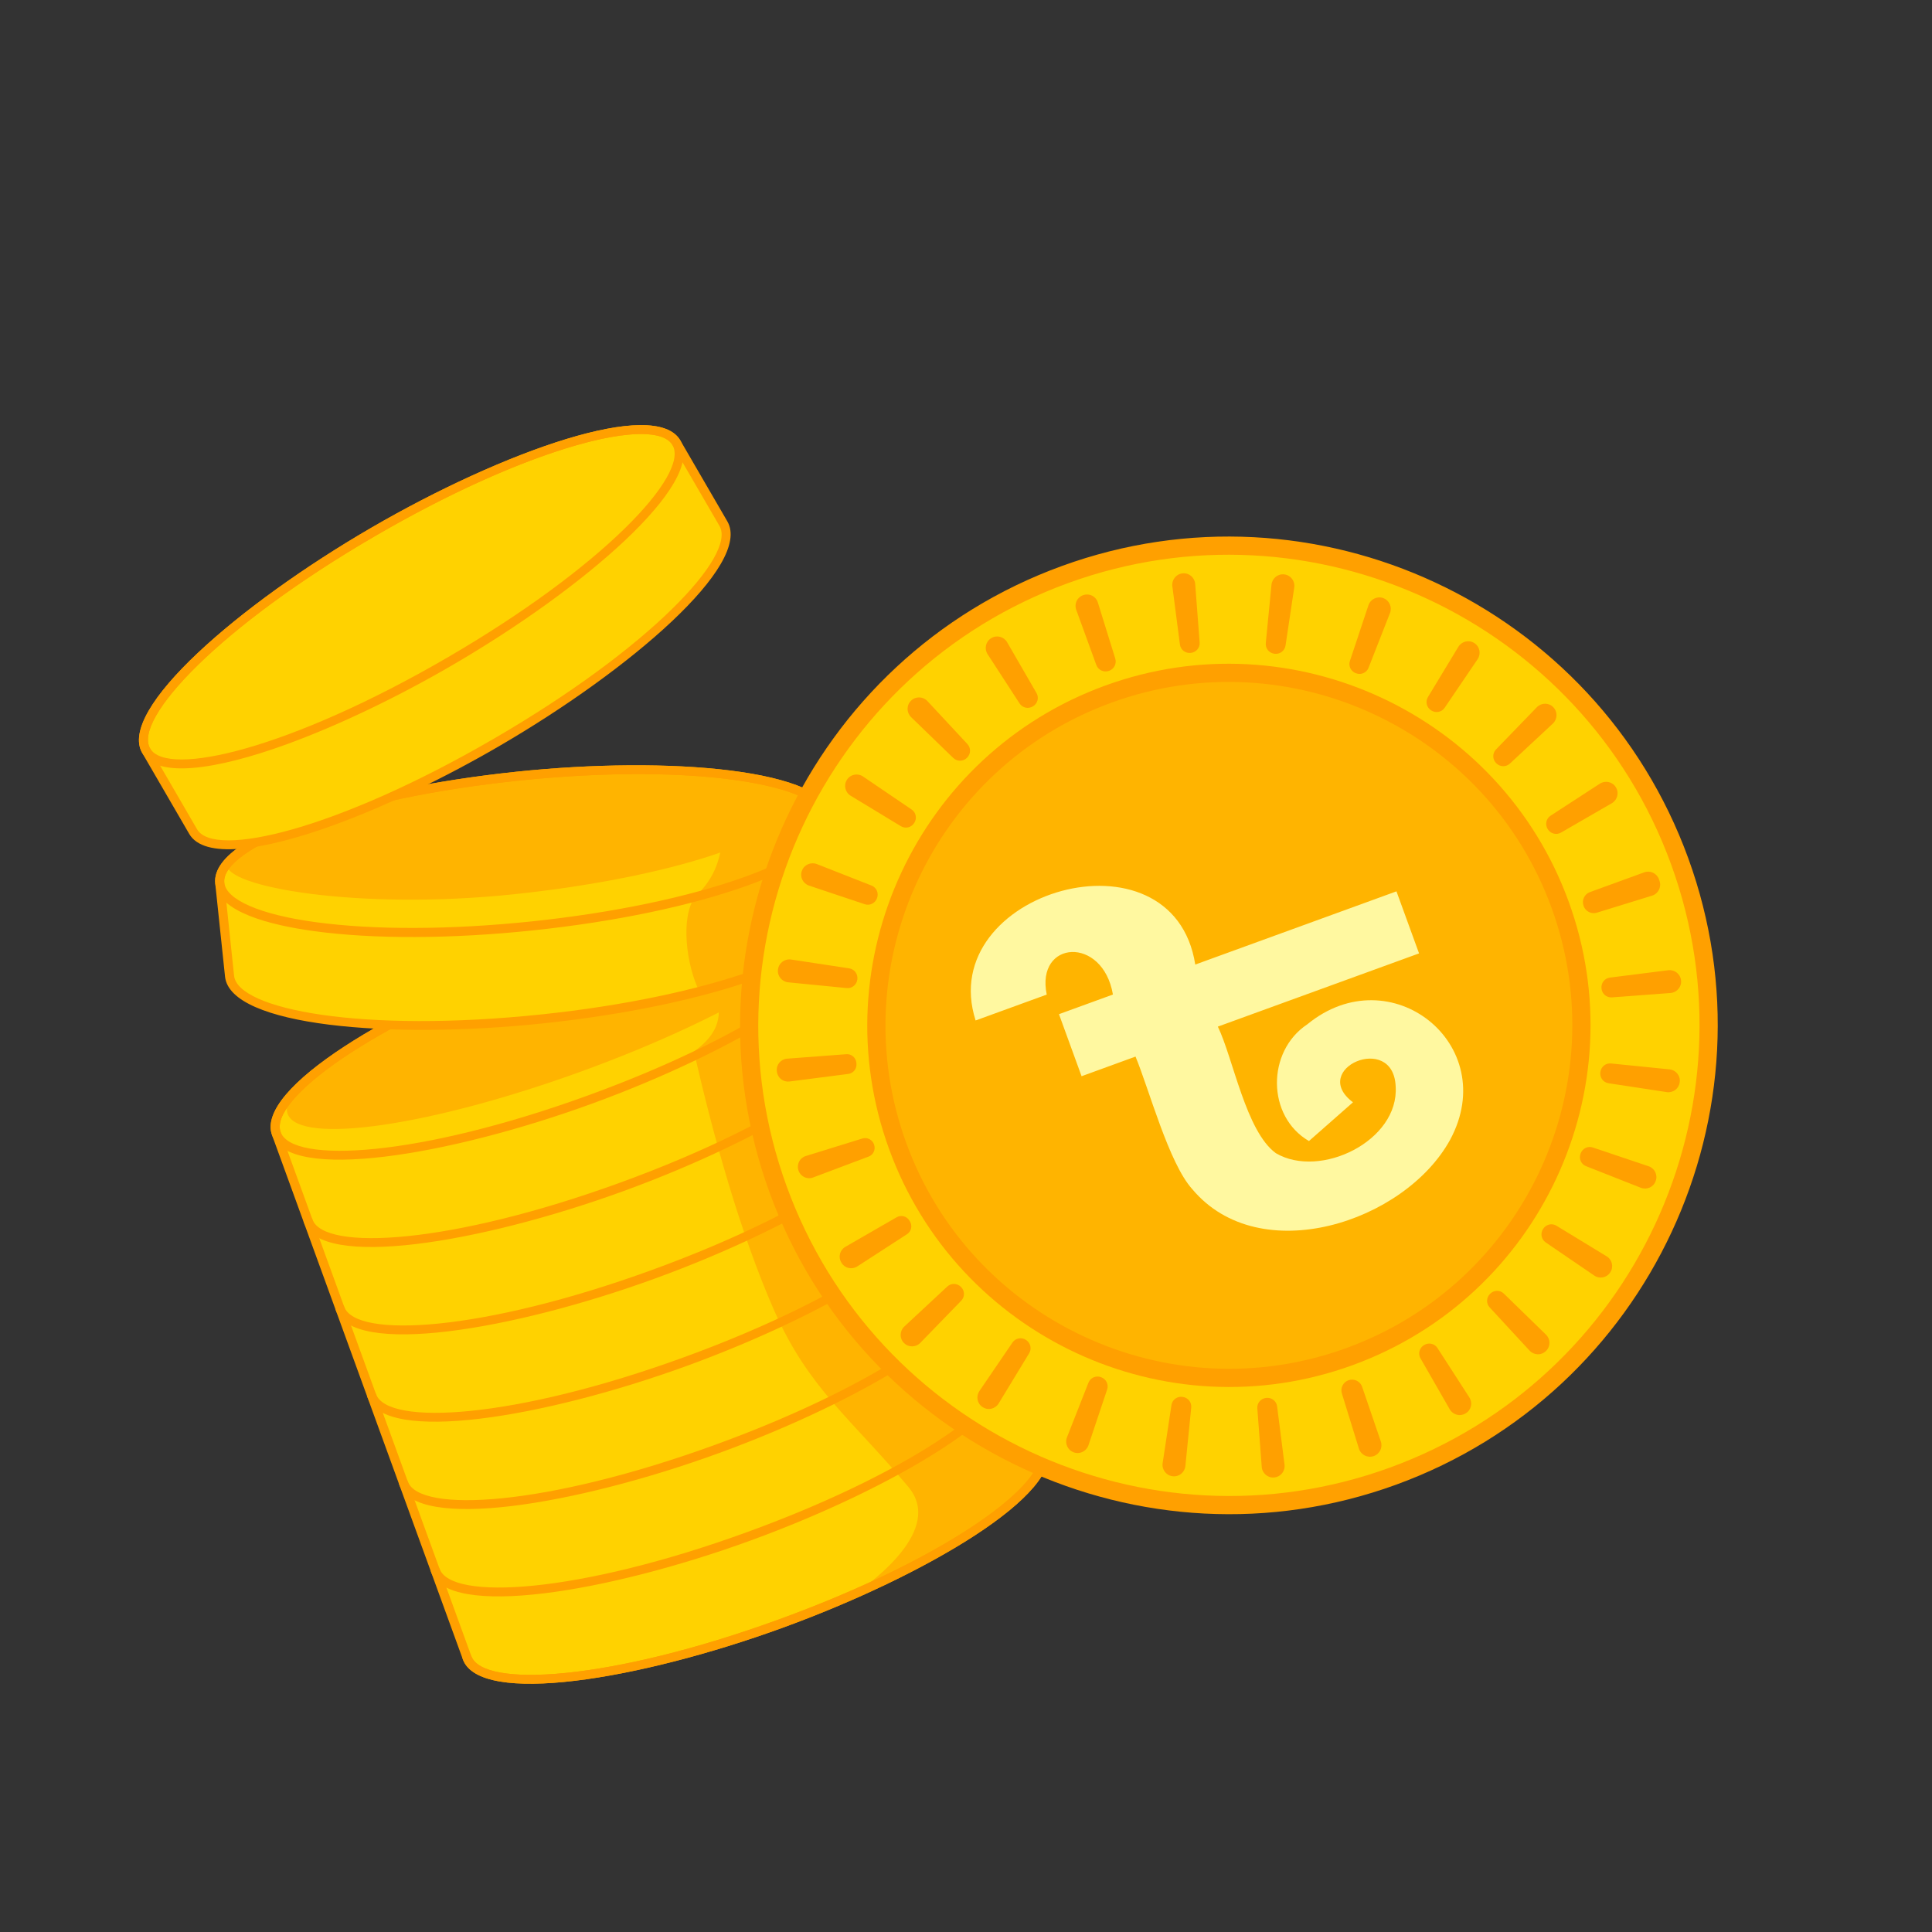 <svg width="78" height="78" viewBox="0 0 78 78" fill="none" xmlns="http://www.w3.org/2000/svg">
<rect x="0" y="0" width="78" height="78" fill="#333333" stroke="none"/>
<g clip-path="url(#clip0_4587_8064)">
<path d="M34.42 37.301C33.847 35.725 28.174 36.343 21.75 38.681C15.326 41.019 10.584 44.192 11.157 45.768L18.858 66.926C19.432 68.502 25.105 67.884 31.528 65.546C37.952 63.208 42.695 60.035 42.121 58.459L34.42 37.301Z" fill="#FFD200"/>
<path d="M23.504 43.244C29.609 41.022 34.185 38.192 33.723 36.924C33.261 35.655 27.938 36.429 21.832 38.651C15.727 40.873 11.151 43.703 11.613 44.971C12.075 46.239 17.398 45.466 23.504 43.244Z" fill="#FFB400"/>
<path d="M34.236 36.795L42.121 58.458C42.551 59.639 39.919 62.058 34.569 64.325C35.211 63.841 38.114 61.758 36.677 60.036C34.395 57.302 32.642 56.068 31.248 52.89C29.875 49.759 28.777 45.799 28.019 42.455C29.044 41.702 29.223 40.976 28.826 39.867C30.333 39.36 33.213 38.39 34.236 36.795Z" fill="#FFB400"/>
<path d="M31.591 65.719C25.788 67.831 19.375 68.883 18.685 66.989C18.65 66.893 18.7 66.788 18.795 66.753C18.89 66.719 18.995 66.768 19.03 66.863C19.502 68.158 24.611 67.869 31.465 65.374C38.32 62.879 42.419 59.817 41.948 58.522C41.913 58.426 41.962 58.321 42.058 58.286C42.153 58.252 42.258 58.301 42.293 58.396C42.983 60.291 37.394 63.607 31.591 65.719Z" fill="#FFA000"/>
<path d="M23.89 44.561C18.088 46.673 11.674 47.725 10.984 45.831C10.295 43.937 15.885 40.62 21.687 38.508C27.49 36.396 33.903 35.344 34.593 37.238C35.282 39.132 29.693 42.449 23.89 44.561ZM21.813 38.853C14.959 41.348 10.858 44.41 11.33 45.705C11.801 47 16.91 46.711 23.765 44.216C30.619 41.721 34.719 38.659 34.247 37.364C33.776 36.069 28.667 36.358 21.813 38.853Z" fill="#FFA000"/>
<path d="M30.308 62.193C24.505 64.305 18.091 65.357 17.402 63.463C17.367 63.367 17.416 63.262 17.512 63.227C17.607 63.193 17.712 63.242 17.747 63.337C18.218 64.632 23.327 64.343 30.182 61.848C37.036 59.353 41.136 56.291 40.664 54.996C40.63 54.9 40.679 54.795 40.774 54.76C40.87 54.726 40.975 54.775 41.01 54.87C41.7 56.764 36.11 60.081 30.308 62.193Z" fill="#FFA000"/>
<path d="M29.024 58.666C23.222 60.778 16.808 61.83 16.118 59.936C16.084 59.841 16.133 59.736 16.228 59.701C16.323 59.666 16.429 59.715 16.463 59.811C16.935 61.105 22.044 60.816 28.898 58.321C35.753 55.826 39.852 52.764 39.381 51.469C39.346 51.374 39.395 51.269 39.491 51.234C39.586 51.199 39.691 51.248 39.726 51.344C40.416 53.238 34.827 56.554 29.024 58.666Z" fill="#FFA000"/>
<path d="M27.741 55.14C21.938 57.252 15.524 58.304 14.835 56.41C14.8 56.315 14.849 56.209 14.944 56.175C15.04 56.14 15.145 56.189 15.18 56.284C15.651 57.579 20.76 57.29 27.615 54.795C34.469 52.3 38.569 49.238 38.097 47.943C38.063 47.848 38.112 47.742 38.207 47.708C38.303 47.673 38.408 47.722 38.443 47.817C39.133 49.711 33.543 53.028 27.741 55.14Z" fill="#FFA000"/>
<path d="M26.457 51.613C20.655 53.725 14.241 54.778 13.551 52.883C13.517 52.788 13.566 52.683 13.661 52.648C13.756 52.614 13.862 52.663 13.896 52.758C14.368 54.053 19.477 53.763 26.331 51.268C33.186 48.773 37.285 45.711 36.814 44.416C36.779 44.321 36.828 44.216 36.924 44.181C37.019 44.147 37.124 44.196 37.159 44.291C37.849 46.185 32.26 49.501 26.457 51.613Z" fill="#FFA000"/>
<path d="M25.174 48.087C19.371 50.199 12.957 51.251 12.268 49.357C12.233 49.262 12.282 49.157 12.377 49.122C12.473 49.087 12.578 49.136 12.613 49.231C13.084 50.526 18.193 50.237 25.048 47.742C31.902 45.247 36.002 42.185 35.531 40.89C35.496 40.795 35.545 40.69 35.64 40.655C35.736 40.62 35.841 40.669 35.876 40.765C36.566 42.659 30.976 45.975 25.174 48.087Z" fill="#FFA000"/>
<path d="M31.591 65.719C25.789 67.831 19.375 68.883 18.685 66.989L10.984 45.831C10.295 43.937 15.885 40.62 21.687 38.508C27.49 36.396 33.903 35.344 34.593 37.238L42.294 58.396C42.983 60.291 37.394 63.607 31.591 65.719ZM21.813 38.853C14.959 41.348 10.858 44.41 11.33 45.705L19.03 66.863C19.502 68.158 24.611 67.869 31.465 65.374C38.32 62.879 42.42 59.817 41.948 58.522L34.247 37.364C33.776 36.069 28.667 36.358 21.813 38.853Z" fill="#FFA000"/>
<path d="M9.267 39.409C9.442 41.077 15.096 41.85 21.895 41.135C28.693 40.421 34.063 38.489 33.887 36.821L33.493 33.066C33.317 31.398 27.664 30.625 20.865 31.339C14.066 32.054 8.697 33.985 8.872 35.653L9.267 39.409Z" fill="#FFD200"/>
<path d="M33.88 36.763L33.492 33.066C33.402 32.203 31.658 31.496 28.999 31.229C29.531 34.325 28.89 35.421 28.054 36.215C27.463 37.058 27.712 38.975 28.235 40.026C28.235 40.026 29.842 39.767 31.571 39.04C32.706 38.562 33.983 37.519 33.88 36.763Z" fill="#FFB400"/>
<path d="M9.163 34.882C9.019 35.81 14.487 36.761 20.741 36.104C26.996 35.447 31.953 33.834 31.812 32.501C31.672 31.169 26.489 30.622 20.234 31.279C13.98 31.937 9.262 34.249 9.163 34.882Z" fill="#FFB400"/>
<path d="M30.243 35.728C30.22 35.737 30.197 35.745 30.174 35.753C27.895 36.573 24.822 37.216 21.52 37.562C18.217 37.91 15.077 37.92 12.678 37.592C10.925 37.353 8.811 36.825 8.69 35.673C8.569 34.52 10.524 33.575 12.192 32.966C14.47 32.146 17.544 31.504 20.846 31.157C26.987 30.511 33.465 31.042 33.676 33.047C33.795 34.183 31.892 35.128 30.243 35.728ZM12.251 33.335C10.176 34.09 8.983 34.948 9.055 35.634C9.128 36.328 10.501 36.924 12.728 37.228C15.099 37.552 18.207 37.541 21.481 37.198C24.755 36.853 27.798 36.218 30.05 35.408C32.159 34.65 33.383 33.779 33.31 33.085C33.166 31.715 28.139 30.76 20.884 31.522C17.611 31.867 14.567 32.502 12.316 33.312C12.294 33.32 12.272 33.328 12.251 33.335Z" fill="#FFA000"/>
<path d="M30.638 39.483C30.615 39.492 30.592 39.5 30.569 39.509C28.29 40.328 25.216 40.971 21.914 41.318C15.773 41.964 9.295 41.433 9.085 39.428L8.69 35.673C8.569 34.52 10.529 33.572 12.191 32.966C14.47 32.146 17.544 31.504 20.846 31.157C26.987 30.512 33.465 31.042 33.675 33.047L34.07 36.802C34.19 37.938 32.287 38.883 30.638 39.483ZM9.45 39.39C9.594 40.76 14.621 41.715 21.876 40.953C25.15 40.608 28.193 39.973 30.444 39.163C32.563 38.392 33.778 37.534 33.705 36.84L33.31 33.085C33.166 31.715 28.139 30.759 20.884 31.522C17.61 31.866 14.567 32.502 12.316 33.312C12.294 33.32 12.272 33.328 12.251 33.335C10.176 34.09 8.983 34.948 9.055 35.634L9.45 39.39Z" fill="#FFA000"/>
<path d="M7.798 33.574C8.641 35.024 14.116 33.417 20.027 29.984C25.939 26.551 30.049 22.592 29.206 21.142L27.31 17.877C26.468 16.426 20.993 18.033 15.081 21.466C9.169 24.899 5.059 28.858 5.902 30.308L7.798 33.574Z" fill="#FFD200"/>
<path d="M11.586 30.044C8.676 31.103 6.335 31.42 5.743 30.401C4.731 28.657 9.649 24.408 14.989 21.307C20.328 18.206 26.456 16.041 27.469 17.784C28.481 19.528 23.563 23.777 18.223 26.877C16.006 28.165 13.652 29.291 11.586 30.044ZM21.728 18.48C19.856 19.161 17.614 20.207 15.173 21.625C8.865 25.288 5.369 29.024 6.06 30.216C6.753 31.407 11.731 30.223 18.039 26.56C24.347 22.897 27.843 19.16 27.151 17.969C26.727 17.238 24.692 17.401 21.728 18.48Z" fill="#FFA000"/>
<path d="M13.482 33.309C10.572 34.368 8.231 34.685 7.639 33.666L5.743 30.401C4.731 28.657 9.649 24.408 14.989 21.307C20.328 18.206 26.456 16.041 27.469 17.784L29.365 21.049C30.377 22.793 25.459 27.042 20.119 30.143C17.902 31.43 15.548 32.557 13.482 33.309ZM7.957 33.481C8.649 34.673 13.627 33.488 19.935 29.825C26.243 26.162 29.739 22.426 29.048 21.234L27.151 17.969C26.459 16.777 21.481 17.962 15.173 21.625C8.865 25.288 5.369 29.024 6.061 30.216L7.957 33.481Z" fill="#FFA000"/>
<path d="M56.238 59.596C66.289 55.938 71.472 44.824 67.813 34.773C64.155 24.722 53.041 19.54 42.99 23.198C32.939 26.856 27.757 37.97 31.415 48.021C35.074 58.072 46.187 63.254 56.238 59.596Z" fill="#FFD200"/>
<path d="M54.488 54.788C61.884 52.096 65.697 43.919 63.005 36.524C60.313 29.128 52.136 25.315 44.741 28.007C37.345 30.698 33.532 38.876 36.224 46.271C38.916 53.667 47.093 57.48 54.488 54.788Z" fill="#FFB400"/>
<path d="M54.607 55.116C47.043 57.869 38.648 53.955 35.895 46.39C33.142 38.826 37.056 30.431 44.621 27.678C52.185 24.925 60.58 28.839 63.333 36.404C66.086 43.968 62.172 52.363 54.607 55.116ZM44.872 28.368C37.688 30.983 33.971 38.955 36.586 46.139C39.2 53.322 47.172 57.04 54.356 54.425C61.54 51.811 65.257 43.839 62.642 36.655C60.028 29.471 52.056 25.753 44.872 28.368Z" fill="#FFA000"/>
<path d="M56.364 59.941C46.139 63.663 34.792 58.372 31.07 48.147C27.348 37.921 32.639 26.575 42.865 22.853C53.09 19.131 64.437 24.422 68.159 34.647C71.88 44.873 66.589 56.22 56.364 59.941ZM43.116 23.543C33.271 27.126 28.177 38.05 31.76 47.895C35.343 57.74 46.268 62.834 56.113 59.251C65.957 55.668 71.051 44.743 67.468 34.899C63.885 25.054 52.961 19.96 43.116 23.543Z" fill="#FFA000"/>
<path d="M55.458 58.787C55.21 58.872 54.941 58.734 54.863 58.484L54.175 56.258C54.106 56.035 54.227 55.797 54.448 55.722C54.673 55.646 54.917 55.766 54.993 55.99L55.748 58.197C55.832 58.44 55.702 58.705 55.458 58.787ZM58.531 56.899L57.348 54.838C57.242 54.653 57.306 54.419 57.488 54.307C57.491 54.306 57.494 54.304 57.497 54.302C57.679 54.191 57.917 54.242 58.033 54.421L59.322 56.418C59.461 56.633 59.399 56.923 59.18 57.056C59.175 57.06 59.169 57.063 59.164 57.066C58.945 57.199 58.659 57.121 58.531 56.899ZM51.453 59.648C51.45 59.649 51.446 59.649 51.442 59.649C51.186 59.675 50.96 59.481 50.94 59.224L50.761 56.858C50.745 56.644 50.904 56.459 51.117 56.438C51.121 56.438 51.124 56.437 51.127 56.437C51.34 56.415 51.533 56.564 51.56 56.777L51.86 59.13C51.892 59.386 51.71 59.622 51.453 59.648ZM61.754 54.528L60.141 52.783C59.995 52.627 60.005 52.384 60.158 52.235C60.16 52.233 60.162 52.231 60.164 52.229C60.317 52.08 60.56 52.076 60.713 52.225L62.416 53.883C62.6 54.062 62.604 54.358 62.421 54.537C62.417 54.541 62.413 54.545 62.408 54.549C62.224 54.728 61.928 54.716 61.754 54.528ZM47.345 59.6C47.341 59.599 47.337 59.599 47.332 59.598C47.077 59.566 46.9 59.325 46.939 59.07L47.295 56.724C47.327 56.513 47.523 56.368 47.736 56.395C47.74 56.396 47.743 56.396 47.747 56.397C47.96 56.423 48.114 56.611 48.093 56.825L47.857 59.186C47.831 59.442 47.601 59.632 47.345 59.6ZM64.365 51.498L62.402 50.158C62.226 50.037 62.181 49.798 62.297 49.619C62.299 49.616 62.301 49.613 62.302 49.611C62.418 49.431 62.654 49.373 62.837 49.485L64.866 50.722C65.085 50.855 65.155 51.143 65.016 51.358C65.013 51.363 65.01 51.368 65.007 51.373C64.868 51.588 64.576 51.643 64.365 51.498ZM43.354 58.636C43.35 58.635 43.347 58.633 43.343 58.632C43.101 58.544 42.982 58.27 43.076 58.03L43.944 55.822C44.023 55.622 44.246 55.526 44.448 55.599C44.451 55.6 44.454 55.601 44.457 55.602C44.658 55.676 44.767 55.893 44.699 56.097L43.945 58.346C43.863 58.59 43.596 58.724 43.354 58.636ZM66.243 47.953L64.032 47.081C63.833 47.003 63.737 46.78 63.81 46.579C63.811 46.575 63.813 46.572 63.814 46.568C63.887 46.367 64.104 46.258 64.307 46.327L66.56 47.085C66.802 47.166 66.934 47.432 66.847 47.672C66.845 47.678 66.843 47.683 66.841 47.689C66.753 47.93 66.481 48.047 66.243 47.953ZM39.678 56.813C39.674 56.811 39.671 56.809 39.668 56.807C39.452 56.667 39.396 56.374 39.541 56.161L40.877 54.2C40.997 54.023 41.237 53.977 41.417 54.093C41.419 54.095 41.421 54.096 41.424 54.098C41.604 54.214 41.662 54.45 41.551 54.633L40.318 56.661C40.184 56.882 39.895 56.953 39.678 56.813ZM67.288 44.091L64.938 43.733C64.727 43.7 64.583 43.504 64.61 43.292C64.611 43.288 64.612 43.284 64.612 43.28C64.639 43.068 64.827 42.913 65.039 42.935L67.404 43.173C67.659 43.199 67.847 43.428 67.815 43.682C67.814 43.688 67.813 43.694 67.812 43.701C67.78 43.955 67.541 44.13 67.288 44.091ZM36.497 54.22C36.495 54.218 36.492 54.216 36.49 54.213C36.31 54.029 36.321 53.731 36.51 53.555L38.247 51.939C38.404 51.794 38.647 51.803 38.797 51.956C38.799 51.958 38.801 51.96 38.803 51.962C38.953 52.115 38.957 52.358 38.808 52.512L37.155 54.215C36.975 54.4 36.677 54.405 36.497 54.22ZM67.442 40.09L65.076 40.267C64.862 40.283 64.678 40.124 64.657 39.91C64.657 39.907 64.656 39.903 64.656 39.9C64.635 39.687 64.783 39.494 64.996 39.468L67.35 39.171C67.606 39.139 67.842 39.321 67.868 39.578C67.868 39.581 67.868 39.584 67.869 39.588C67.894 39.844 67.699 40.07 67.442 40.09ZM33.98 50.991C33.974 50.982 33.969 50.972 33.963 50.963C33.832 50.748 33.908 50.466 34.126 50.34L36.202 49.143C36.381 49.04 36.608 49.101 36.716 49.278C36.722 49.288 36.729 49.298 36.735 49.308C36.843 49.485 36.794 49.715 36.62 49.827L34.609 51.13C34.397 51.266 34.111 51.206 33.98 50.991ZM66.698 36.16L64.47 36.847C64.247 36.916 64.009 36.795 63.933 36.574C63.932 36.57 63.931 36.566 63.93 36.563C63.853 36.34 63.969 36.097 64.191 36.016L66.382 35.219C66.626 35.13 66.894 35.258 66.978 35.503C66.986 35.525 66.993 35.547 67.001 35.569C67.084 35.816 66.947 36.084 66.698 36.16ZM32.24 47.262C32.239 47.258 32.237 47.254 32.236 47.25C32.154 47.008 32.287 46.747 32.53 46.672L34.817 45.964C35.015 45.903 35.223 46.013 35.289 46.209C35.289 46.212 35.29 46.214 35.291 46.217C35.357 46.411 35.26 46.623 35.067 46.695L32.827 47.538C32.589 47.629 32.322 47.504 32.24 47.262ZM62.488 33.477C62.486 33.474 62.485 33.472 62.483 33.469C62.371 33.287 62.421 33.049 62.601 32.932L64.59 31.639C64.806 31.499 65.099 31.56 65.234 31.78C65.236 31.784 65.238 31.787 65.24 31.79C65.375 32.01 65.297 32.299 65.074 32.428L63.02 33.615C62.835 33.722 62.6 33.659 62.488 33.477ZM34.25 43.357L31.873 43.663C31.623 43.695 31.392 43.517 31.366 43.266C31.365 43.255 31.364 43.243 31.362 43.232C31.337 42.981 31.528 42.76 31.779 42.741L34.168 42.561C34.375 42.545 34.553 42.698 34.573 42.904C34.575 42.916 34.576 42.927 34.577 42.938C34.598 43.144 34.455 43.33 34.25 43.357ZM60.408 30.814C60.406 30.812 60.404 30.81 60.402 30.808C60.252 30.655 60.248 30.412 60.397 30.258L62.046 28.553C62.225 28.368 62.524 28.362 62.705 28.546C62.707 28.549 62.709 28.551 62.711 28.553C62.892 28.737 62.881 29.036 62.693 29.212L60.957 30.829C60.8 30.975 60.558 30.966 60.408 30.814ZM34.184 39.891L31.824 39.659C31.567 39.633 31.377 39.403 31.409 39.146C31.41 39.142 31.41 39.138 31.411 39.133C31.443 38.877 31.684 38.7 31.939 38.739L34.284 39.095C34.496 39.127 34.64 39.324 34.614 39.537C34.613 39.539 34.613 39.542 34.613 39.544C34.586 39.758 34.398 39.913 34.184 39.891ZM57.785 28.683C57.782 28.681 57.779 28.68 57.777 28.678C57.596 28.562 57.538 28.326 57.649 28.143L58.878 26.113C59.012 25.893 59.302 25.821 59.519 25.96C59.522 25.962 59.524 25.964 59.527 25.966C59.744 26.105 59.8 26.398 59.656 26.612L58.324 28.576C58.204 28.753 57.965 28.799 57.785 28.683ZM34.912 36.506L32.663 35.754C32.418 35.673 32.284 35.405 32.372 35.163C32.373 35.159 32.375 35.156 32.376 35.153C32.464 34.91 32.738 34.791 32.979 34.885L35.186 35.752C35.386 35.83 35.483 36.053 35.41 36.255C35.409 36.258 35.408 36.26 35.407 36.263C35.334 36.465 35.116 36.574 34.912 36.506ZM54.749 27.183C54.747 27.183 54.745 27.182 54.742 27.181C54.54 27.108 54.431 26.89 54.499 26.687L55.247 24.438C55.329 24.192 55.596 24.058 55.84 24.145C55.843 24.147 55.846 24.148 55.849 24.149C56.092 24.237 56.212 24.511 56.117 24.752L55.252 26.96C55.174 27.16 54.951 27.257 54.749 27.183ZM36.371 33.356L34.344 32.126C34.123 31.992 34.052 31.702 34.191 31.485C34.193 31.482 34.195 31.479 34.196 31.477C34.336 31.26 34.63 31.204 34.843 31.349L36.805 32.682C36.983 32.802 37.028 33.042 36.912 33.222C36.91 33.224 36.909 33.227 36.907 33.229C36.791 33.41 36.555 33.468 36.371 33.356ZM51.459 26.394C51.456 26.394 51.453 26.394 51.451 26.393C51.238 26.367 51.083 26.179 51.103 25.965L51.333 23.607C51.359 23.349 51.59 23.158 51.847 23.19C51.85 23.19 51.853 23.191 51.856 23.191C52.113 23.223 52.291 23.464 52.252 23.72L51.9 26.063C51.868 26.276 51.672 26.421 51.459 26.394ZM38.487 30.602L36.783 28.952C36.598 28.772 36.593 28.474 36.777 28.293C36.78 28.29 36.782 28.288 36.784 28.286C36.968 28.105 37.267 28.116 37.443 28.305L39.059 30.042C39.205 30.199 39.196 30.442 39.043 30.591C39.041 30.593 39.039 30.595 39.037 30.597C38.884 30.747 38.641 30.751 38.487 30.602ZM48.077 26.359C48.075 26.359 48.072 26.36 48.07 26.36C47.857 26.382 47.664 26.234 47.637 26.022L47.331 23.67C47.298 23.414 47.481 23.176 47.739 23.149C47.742 23.149 47.745 23.148 47.748 23.148C48.006 23.122 48.233 23.317 48.253 23.576L48.433 25.94C48.449 26.153 48.29 26.337 48.077 26.359ZM41.163 28.4L39.872 26.411C39.731 26.195 39.793 25.902 40.014 25.767C40.016 25.765 40.019 25.763 40.022 25.762C40.242 25.627 40.531 25.704 40.66 25.928L41.847 27.981C41.955 28.167 41.891 28.402 41.708 28.514C41.706 28.516 41.704 28.517 41.701 28.518C41.518 28.63 41.28 28.58 41.163 28.4ZM44.775 27.083C44.771 27.084 44.768 27.085 44.765 27.086C44.559 27.157 44.336 27.05 44.261 26.846L43.449 24.615C43.362 24.376 43.488 24.112 43.728 24.029C43.733 24.028 43.736 24.027 43.74 24.026C43.983 23.943 44.246 24.076 44.322 24.32L45.026 26.588C45.09 26.794 44.979 27.013 44.775 27.083Z" fill="#FFA000"/>
<path d="M56.379 35.986L57.291 38.491L49.168 41.447C49.788 42.732 50.302 45.679 51.51 46.557C53.297 47.61 56.491 46.062 56.347 43.858C56.25 41.656 52.833 43.155 54.623 44.503C54.623 44.503 52.848 46.065 52.846 46.067C51.137 45.073 51.132 42.446 52.779 41.355C56.136 38.602 60.619 42.173 58.545 46.016C56.716 49.35 50.856 51.259 48.136 48.01C47.189 46.968 46.388 43.964 45.844 42.657L43.666 43.45L42.754 40.945L44.932 40.152C44.522 37.769 41.807 37.956 42.259 40.154L39.388 41.199C37.717 35.98 47.358 33.229 48.256 38.942L56.379 35.986Z" fill="#FFF8A0"/>
</g>
<defs>
<clipPath id="clip0_4587_8064">
<rect width="60" height="60" fill="white" transform="translate(0.549 21.007) rotate(-20)"/>
</clipPath>
</defs>
</svg>
